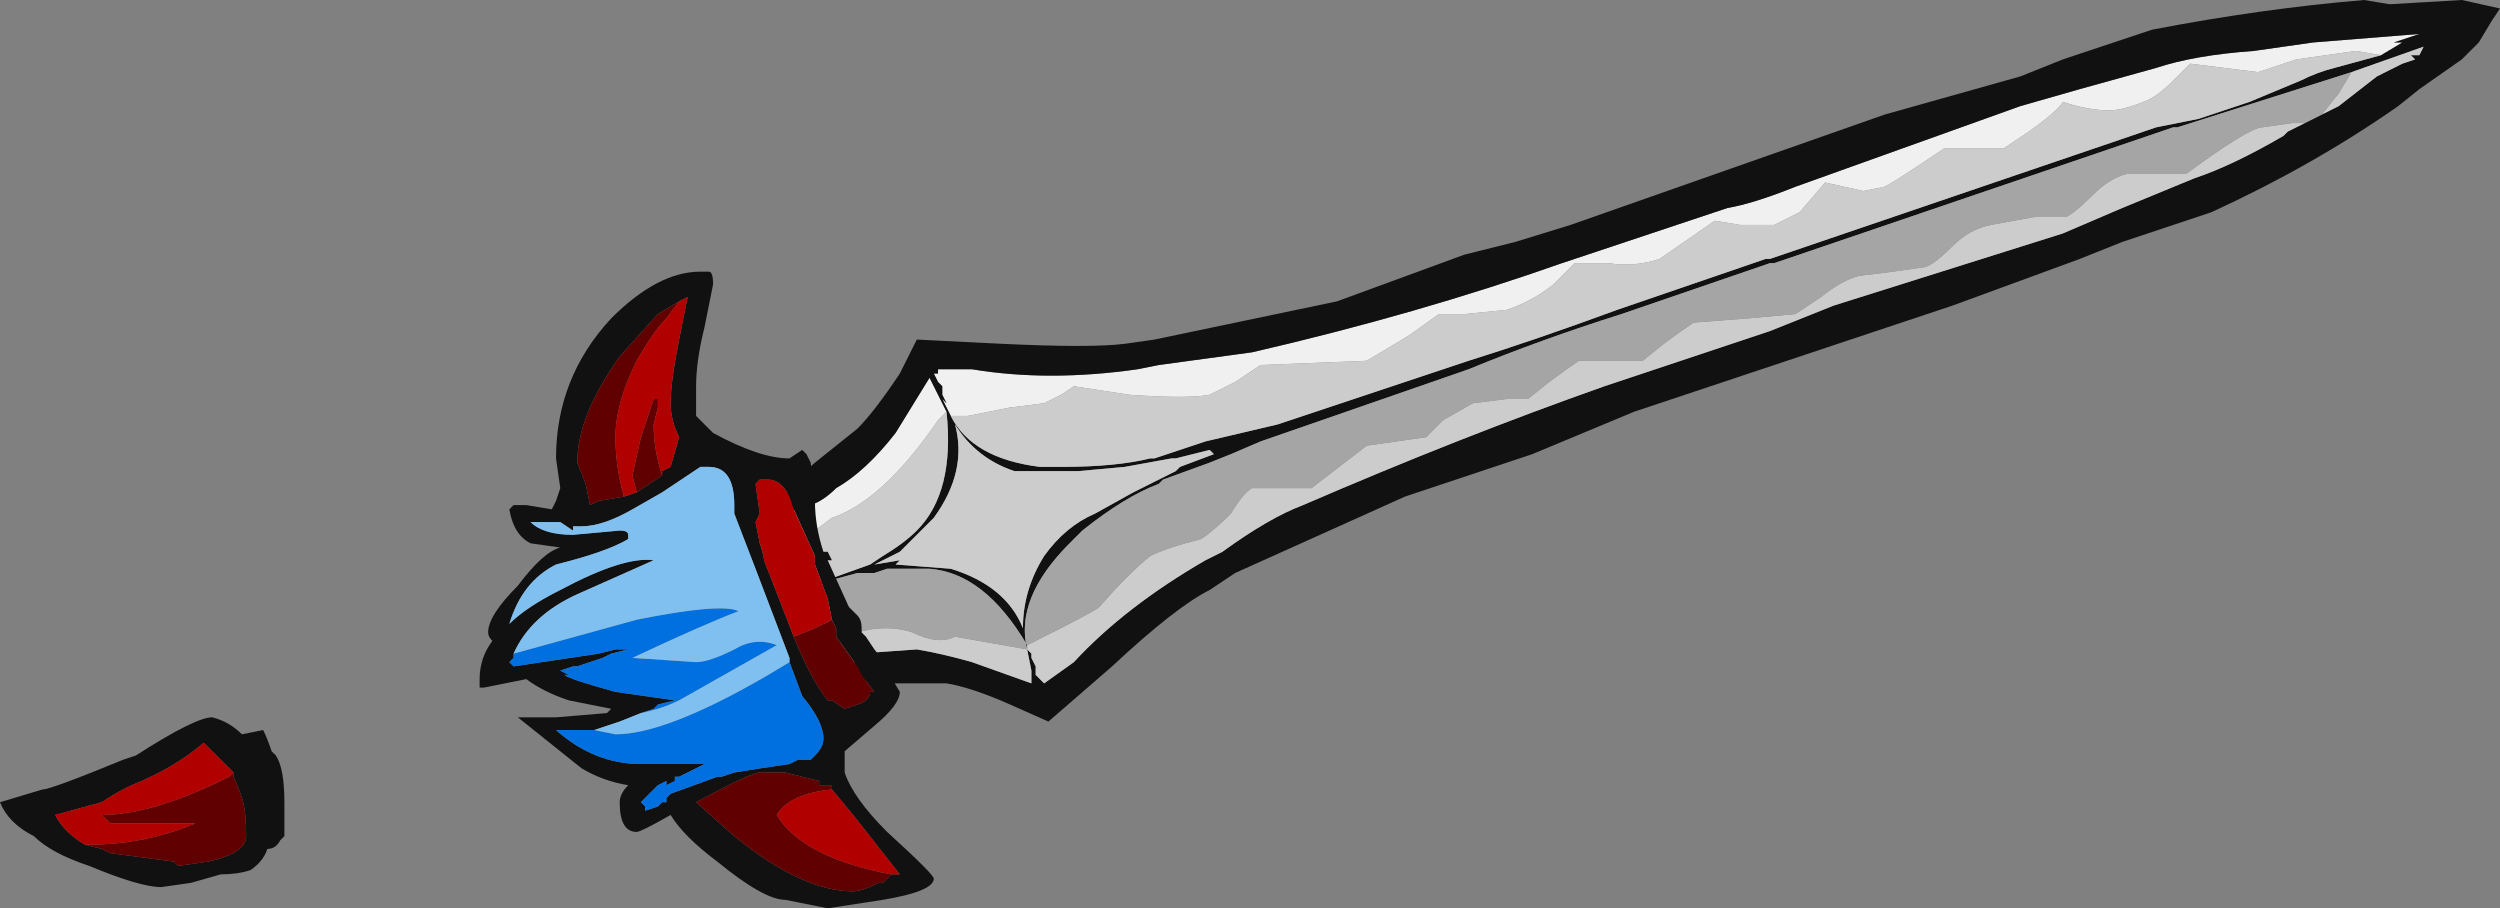 <?xml version="1.0" encoding="UTF-8" standalone="no"?>
<svg xmlns:ffdec="https://www.free-decompiler.com/flash" xmlns:xlink="http://www.w3.org/1999/xlink" ffdec:objectType="frame" height="74.9px" width="206.15px" xmlns="http://www.w3.org/2000/svg">
  <rect width="100%" height="100%" fill="#808080" stroke="none"/>
  <g transform="matrix(1.0, 0.0, 0.0, 1.0, 98.35, 39.55)">
    <use ffdec:characterId="121" height="10.7" transform="matrix(7.0, 0.0, 0.0, 7.0, -98.35, -39.55)" width="29.45" xlink:href="#shape0"/>
  </g>
  <defs>
    <g id="shape0" transform="matrix(1.0, 0.0, 0.0, 1.0, 14.05, 5.65)">
      <path d="M14.0 -5.0 L13.7 -5.05 13.0 -4.95 12.55 -4.8 11.75 -4.9 11.55 -4.7 Q11.35 -4.5 11.2 -4.45 10.95 -4.35 10.8 -4.35 10.55 -4.35 10.25 -4.45 10.2 -4.35 9.85 -4.1 L9.55 -3.9 8.85 -3.9 8.55 -3.7 Q8.25 -3.5 8.15 -3.45 L7.9 -3.4 7.45 -3.5 7.15 -3.15 6.85 -3.0 6.45 -3.0 6.15 -3.05 5.5 -2.6 Q5.2 -2.5 4.9 -2.55 L4.5 -2.55 4.25 -2.3 Q4.0 -2.1 3.7 -2.0 L3.2 -1.95 2.9 -1.95 2.55 -1.7 2.05 -1.4 0.8 -1.35 0.5 -1.15 0.2 -1.0 Q-0.05 -0.95 -0.75 -1.0 L-1.4 -1.1 -1.55 -1.0 -1.75 -0.9 -2.15 -0.85 -2.65 -0.75 -2.85 -0.75 -2.95 -0.95 -2.9 -0.9 -2.95 -1.0 -2.95 -1.1 -3.0 -1.15 -3.05 -1.25 -3.0 -1.25 -3.0 -1.3 -2.6 -1.3 Q-1.7 -1.15 -0.65 -1.3 L-0.4 -1.35 0.7 -1.5 Q2.65 -1.95 4.35 -2.55 L6.3 -3.2 Q6.6 -3.25 7.1 -3.45 L9.75 -4.4 10.45 -4.6 11.35 -4.85 Q11.8 -5.0 12.5 -5.05 L13.2 -5.15 14.45 -5.25 14.15 -5.15 14.25 -5.15 14.0 -5.0 M-4.7 0.35 L-4.5 0.3 Q-4.35 0.25 -4.2 0.1 -3.85 -0.1 -3.5 -0.55 L-3.1 -1.2 -2.9 -0.8 -3.0 -0.7 Q-3.65 0.25 -4.25 0.45 L-4.65 0.75 -4.7 0.35" fill="#f0f0f0" fill-rule="evenodd" stroke="none"/>
      <path d="M14.0 -5.0 L14.25 -5.15 14.15 -5.15 14.45 -5.25 13.2 -5.15 12.5 -5.05 Q11.8 -5.0 11.35 -4.85 L10.45 -4.6 9.75 -4.4 7.1 -3.45 Q6.6 -3.25 6.3 -3.2 L4.35 -2.55 Q2.65 -1.95 0.7 -1.5 L-0.4 -1.35 -0.65 -1.3 Q-1.7 -1.15 -2.6 -1.3 L-3.0 -1.3 -3.0 -1.25 -3.05 -1.25 -3.0 -1.15 -2.95 -1.1 -2.95 -1.0 -2.9 -0.9 -2.95 -0.95 -2.85 -0.75 Q-2.6 -0.25 -1.8 -0.15 L-1.55 -0.15 Q-0.9 -0.15 -0.5 -0.25 L-0.45 -0.25 0.15 -0.45 1.0 -0.65 3.25 -1.4 Q4.05 -1.65 5.0 -2.0 L6.75 -2.6 6.8 -2.6 11.35 -4.15 11.85 -4.25 12.45 -4.45 13.05 -4.7 Q13.25 -4.8 13.45 -4.85 L14.0 -5.0 M0.25 -0.3 L0.2 -0.35 -0.2 -0.25 -0.25 -0.25 -0.8 -0.15 -1.35 -0.1 -2.1 -0.1 Q-2.55 -0.25 -2.8 -0.65 -2.65 -0.1 -3.05 0.45 L-3.45 0.85 -3.75 1.0 -3.45 0.95 -3.5 1.0 -2.85 1.05 Q-2.2 1.25 -2.0 1.75 -2.0 1.3 -1.75 0.9 -1.5 0.55 -1.15 0.4 L-0.7 0.15 -0.2 -0.1 -0.15 -0.15 0.25 -0.3 M13.65 -4.8 L11.6 -4.15 11.55 -4.15 6.85 -2.55 6.8 -2.55 5.05 -1.95 Q4.1 -1.65 3.25 -1.3 L0.8 -0.45 0.45 -0.3 0.2 -0.2 -0.35 0.0 -0.4 0.05 Q-0.8 0.2 -1.3 0.6 L-1.45 0.75 Q-2.1 1.4 -1.95 2.0 L-1.95 1.95 Q-2.45 1.1 -3.1 1.05 L-3.6 1.05 -3.75 1.1 -3.95 1.1 -4.5 1.25 -3.8 1.0 -3.65 0.9 Q-3.4 0.75 -3.25 0.6 -2.8 0.15 -2.9 -0.8 L-3.1 -1.2 -3.5 -0.55 Q-3.85 -0.1 -4.2 0.1 -4.35 0.25 -4.5 0.3 L-4.7 0.35 -4.8 0.25 Q-4.8 0.1 -4.45 -0.2 L-3.95 -0.6 Q-3.75 -0.8 -3.45 -1.25 L-3.25 -1.65 -2.25 -1.6 Q-1.2 -1.55 -0.8 -1.6 L-0.45 -1.65 1.7 -2.1 3.2 -2.65 3.8 -2.8 4.45 -3.0 8.15 -4.3 9.75 -4.75 10.25 -4.95 11.3 -5.3 Q12.6 -5.55 13.8 -5.65 L14.1 -5.6 14.95 -5.65 15.4 -5.55 15.3 -5.4 15.15 -5.15 14.95 -4.95 14.45 -4.6 14.2 -4.4 Q13.2 -3.7 12.0 -3.15 L10.95 -2.8 10.45 -2.6 8.95 -2.05 5.2 -0.8 4.0 -0.3 2.5 0.2 0.5 1.1 Q0.35 1.2 0.2 1.3 -0.2 1.5 -0.95 2.2 L-1.7 2.85 -2.15 2.65 Q-2.6 2.45 -2.9 2.4 -3.05 2.4 -3.6 2.4 L-4.05 2.35 -3.95 2.05 -3.25 2.0 Q-2.95 2.05 -2.6 2.15 L-1.9 2.4 -1.9 2.25 -1.95 2.0 -1.9 2.05 -1.9 2.1 -1.85 2.2 -1.85 2.3 -1.75 2.4 -1.4 2.15 Q-0.8 1.5 0.15 0.95 L0.35 0.85 Q0.9 0.45 1.3 0.3 3.15 -0.5 4.85 -1.1 L6.8 -1.75 7.55 -2.05 10.25 -2.9 10.95 -3.2 11.8 -3.55 Q12.25 -3.7 12.85 -4.05 L12.9 -4.1 13.1 -4.2 13.3 -4.3 13.5 -4.4 13.95 -4.75 14.25 -4.9 14.4 -4.95 14.35 -5.0 14.45 -5.0 14.5 -5.1 13.65 -4.8" fill="#111111" fill-rule="evenodd" stroke="none"/>
      <path d="M-2.85 -0.75 L-2.65 -0.75 -2.15 -0.85 -1.75 -0.9 -1.55 -1.0 -1.4 -1.1 -0.75 -1.0 Q-0.05 -0.95 0.2 -1.0 L0.5 -1.15 0.8 -1.35 2.05 -1.4 2.55 -1.7 2.9 -1.95 3.2 -1.95 3.7 -2.0 Q4.0 -2.1 4.25 -2.3 L4.5 -2.55 4.9 -2.55 Q5.2 -2.5 5.5 -2.6 L6.15 -3.05 6.45 -3.0 6.85 -3.0 7.15 -3.15 7.45 -3.5 7.9 -3.4 8.15 -3.45 Q8.25 -3.5 8.55 -3.7 L8.85 -3.9 9.55 -3.9 9.85 -4.1 Q10.2 -4.35 10.25 -4.45 10.55 -4.35 10.8 -4.35 10.95 -4.35 11.2 -4.45 11.35 -4.5 11.55 -4.7 L11.75 -4.9 12.55 -4.8 13.0 -4.95 13.7 -5.05 14.0 -5.0 13.45 -4.85 Q13.25 -4.8 13.05 -4.7 L12.45 -4.45 11.85 -4.25 11.35 -4.15 6.8 -2.6 6.75 -2.6 5.0 -2.0 Q4.05 -1.65 3.25 -1.4 L1.0 -0.65 0.15 -0.45 -0.45 -0.25 -0.5 -0.25 Q-0.9 -0.15 -1.55 -0.15 L-1.8 -0.15 Q-2.6 -0.25 -2.85 -0.75 M0.25 -0.3 L-0.15 -0.15 -0.2 -0.1 -0.7 0.15 -1.15 0.4 Q-1.5 0.55 -1.75 0.9 -2.0 1.3 -2.0 1.75 -2.2 1.25 -2.85 1.05 L-3.5 1.0 -3.45 0.95 -3.75 1.0 -3.45 0.85 -3.05 0.45 Q-2.65 -0.1 -2.8 -0.65 -2.55 -0.25 -2.1 -0.1 L-1.35 -0.1 -0.8 -0.15 -0.25 -0.25 -0.2 -0.25 0.2 -0.35 0.25 -0.3 M-1.95 2.0 L-1.95 1.95 -1.85 1.9 Q-1.15 1.55 -1.1 1.5 -0.75 1.1 -0.5 0.9 -0.3 0.8 0.1 0.7 0.25 0.6 0.45 0.4 0.6 0.15 0.7 0.1 L1.4 0.1 2.05 -0.4 2.75 -0.5 2.95 -0.7 3.3 -0.9 3.7 -0.95 3.95 -0.95 4.2 -1.15 Q4.4 -1.3 4.55 -1.4 L5.0 -1.4 Q5.25 -1.4 5.3 -1.4 L5.55 -1.6 Q5.75 -1.75 5.9 -1.85 L6.55 -1.9 7.1 -1.95 7.4 -2.15 Q7.65 -2.35 7.85 -2.4 L8.25 -2.45 8.6 -2.5 Q8.7 -2.5 8.95 -2.75 9.15 -2.95 9.4 -3.0 L9.95 -3.1 10.3 -3.1 Q10.4 -3.15 10.6 -3.35 10.8 -3.55 11.0 -3.6 L11.7 -3.6 Q12.45 -4.15 12.6 -4.15 L12.95 -4.2 13.1 -4.2 12.9 -4.1 12.85 -4.05 Q12.25 -3.7 11.8 -3.55 L10.95 -3.2 10.25 -2.9 7.55 -2.05 6.8 -1.75 4.85 -1.1 Q3.15 -0.5 1.3 0.3 0.9 0.45 0.35 0.85 L0.15 0.95 Q-0.8 1.5 -1.4 2.15 L-1.75 2.4 -1.85 2.3 -1.85 2.2 -1.9 2.1 -1.9 2.05 -1.95 2.0 -1.9 2.25 -1.9 2.4 -2.6 2.15 Q-2.95 2.05 -3.25 2.0 L-3.95 2.05 -4.05 2.35 -4.25 1.95 -3.95 1.8 Q-3.6 1.7 -3.3 1.8 -3.0 1.95 -2.8 1.85 L-1.95 2.0 M13.3 -4.3 L13.5 -4.55 13.65 -4.8 14.5 -5.1 14.45 -5.0 14.35 -5.0 14.4 -4.95 14.25 -4.9 13.95 -4.75 13.5 -4.4 13.3 -4.3 M-2.9 -0.8 Q-2.8 0.15 -3.25 0.6 -3.4 0.75 -3.65 0.9 L-3.8 1.0 -4.5 1.25 -4.65 0.75 -4.25 0.45 Q-3.65 0.25 -3.0 -0.7 L-2.9 -0.8" fill="#cccccc" fill-rule="evenodd" stroke="none"/>
      <path d="M-1.95 2.0 Q-2.1 1.4 -1.45 0.75 L-1.3 0.6 Q-0.8 0.2 -0.4 0.05 L-0.35 0.0 0.2 -0.2 0.45 -0.3 0.8 -0.45 3.25 -1.3 Q4.1 -1.65 5.05 -1.95 L6.8 -2.55 6.85 -2.55 11.55 -4.15 11.6 -4.15 13.65 -4.8 13.5 -4.55 13.3 -4.3 13.1 -4.2 12.95 -4.2 12.6 -4.15 Q12.45 -4.15 11.7 -3.6 L11.0 -3.6 Q10.8 -3.55 10.6 -3.35 10.4 -3.15 10.3 -3.1 L9.95 -3.1 9.4 -3.0 Q9.15 -2.95 8.95 -2.75 8.7 -2.5 8.6 -2.5 L8.25 -2.45 7.85 -2.4 Q7.65 -2.35 7.4 -2.15 L7.1 -1.95 6.55 -1.9 5.9 -1.85 Q5.75 -1.75 5.55 -1.6 L5.3 -1.4 Q5.25 -1.4 5.0 -1.4 L4.55 -1.4 Q4.4 -1.3 4.2 -1.15 L3.95 -0.95 3.7 -0.95 3.3 -0.9 2.95 -0.7 2.75 -0.5 2.05 -0.4 1.4 0.1 0.7 0.1 Q0.6 0.15 0.45 0.4 0.25 0.6 0.1 0.7 -0.3 0.8 -0.5 0.9 -0.75 1.1 -1.1 1.5 -1.15 1.55 -1.85 1.9 L-1.95 1.95 -1.95 2.0 -2.8 1.85 Q-3.0 1.95 -3.3 1.8 -3.6 1.7 -3.95 1.8 L-4.25 1.95 -4.5 1.25 -3.95 1.1 -3.75 1.1 -3.6 1.05 -3.1 1.05 Q-2.45 1.1 -1.95 1.95 L-1.95 2.0" fill="#a5a5a5" fill-rule="evenodd" stroke="none"/>
      <path d="M-6.05 -2.1 L-6.3 -1.95 -6.75 -1.45 Q-7.25 -0.75 -7.25 -0.2 L-7.15 0.05 -7.1 0.3 -7.0 0.25 -6.7 0.2 -6.55 0.15 -6.25 -0.05 -6.25 -0.1 -6.15 -0.15 -6.05 -0.5 Q-6.15 -0.7 -6.15 -0.9 -6.15 -1.15 -6.05 -1.65 L-5.95 -2.15 -6.05 -2.1 M-4.75 2.15 L-4.75 2.1 -5.15 1.05 -5.4 0.4 -5.4 0.3 Q-5.4 -0.15 -5.7 -0.15 L-5.8 -0.15 -6.25 0.15 -6.6 0.35 Q-6.95 0.55 -7.2 0.55 L-7.3 0.55 -7.3 0.6 -7.45 0.5 -7.8 0.5 Q-7.65 0.65 -7.3 0.65 L-6.75 0.6 Q-6.65 0.6 -6.65 0.65 L-6.65 0.7 Q-6.9 0.85 -7.5 1.0 -7.9 1.2 -8.05 1.7 -7.85 1.5 -7.45 1.3 -6.7 0.9 -6.35 0.95 L-7.25 1.35 Q-7.8 1.6 -8.0 2.05 L-8.0 2.1 -8.05 2.15 -8.0 2.2 -7.0 2.05 -6.8 2.0 -6.65 2.0 -6.85 2.05 -6.95 2.1 -7.25 2.2 -7.3 2.2 -7.45 2.25 -7.35 2.3 -7.4 2.3 Q-7.35 2.35 -6.8 2.5 L-6.1 2.6 -6.3 2.65 -6.35 2.7 -6.5 2.75 -6.75 2.85 -7.05 2.95 -7.5 2.95 Q-7.05 3.35 -6.5 3.35 L-5.75 3.35 -6.05 3.5 -6.1 3.5 -6.1 3.55 -6.2 3.6 -6.2 3.55 -6.3 3.6 -6.5 3.8 -6.45 3.85 -6.45 3.9 -6.3 3.85 -6.25 3.8 -6.2 3.8 -6.2 3.75 -6.15 3.7 -5.6 3.5 -5.55 3.5 -5.4 3.45 Q-5.1 3.4 -4.75 3.35 L-4.65 3.3 -4.5 3.3 -4.45 3.25 Q-4.35 3.15 -4.35 3.05 -4.35 2.85 -4.6 2.55 L-4.75 2.15 M-5.85 -0.75 L-5.65 -0.55 Q-5.1 -0.25 -4.75 -0.25 L-4.6 -0.35 -4.55 -0.3 -4.5 -0.2 -4.45 0.25 Q-4.45 0.55 -4.35 0.85 L-4.3 0.85 -4.25 0.95 -4.3 0.95 -4.05 1.5 -3.95 1.6 Q-3.9 1.65 -3.9 1.75 L-3.9 1.8 -3.85 1.85 -3.75 2.0 -3.55 2.25 -3.6 2.25 -3.45 2.5 Q-3.45 2.65 -3.75 2.9 L-4.1 3.2 -4.1 3.45 Q-4.0 3.75 -3.6 4.15 -3.05 4.65 -3.05 4.7 -3.05 4.85 -3.65 4.95 L-4.3 5.05 -4.8 4.95 Q-5.05 4.95 -5.6 4.5 -6.0 4.2 -6.15 3.95 -6.5 4.15 -6.55 4.15 -6.75 4.15 -6.75 3.8 -6.75 3.7 -6.65 3.6 -6.95 3.55 -7.2 3.4 L-7.95 2.8 -7.5 2.8 -6.9 2.75 -6.85 2.7 -7.35 2.6 Q-7.65 2.5 -7.85 2.35 L-8.35 2.45 -8.4 2.45 -8.4 2.35 Q-8.4 2.1 -8.25 1.9 -8.3 1.85 -8.3 1.8 -8.3 1.6 -7.95 1.25 -7.65 0.85 -7.45 0.8 L-7.8 0.75 Q-8.0 0.65 -8.05 0.35 L-8.0 0.3 -7.85 0.3 -7.55 0.35 -7.5 0.25 -7.45 0.1 -7.5 -0.25 Q-7.5 -1.2 -6.85 -1.9 -6.3 -2.45 -5.8 -2.45 L-5.7 -2.45 Q-5.65 -2.45 -5.65 -2.3 L-5.75 -1.8 Q-5.85 -1.4 -5.85 -1.1 L-5.85 -0.75 M-4.25 1.65 L-4.3 1.4 -4.45 1.0 -4.45 0.9 -4.7 0.35 -4.75 0.2 Q-4.85 0.0 -5.0 0.0 L-5.1 0.0 -5.15 0.05 -5.1 0.4 -5.15 0.5 -5.1 0.75 Q-5.05 0.9 -5.05 0.95 L-4.7 1.85 Q-4.5 2.35 -4.3 2.6 L-4.25 2.6 -4.1 2.7 -3.95 2.65 Q-3.8 2.6 -3.8 2.5 L-3.75 2.5 -3.9 2.3 -3.95 2.2 -4.2 1.85 -4.2 1.75 -4.25 1.65 M-4.25 3.65 L-4.25 3.6 -4.4 3.6 -4.4 3.55 -4.8 3.45 -5.1 3.45 Q-5.2 3.45 -5.85 3.8 L-5.4 4.2 Q-4.6 4.85 -4.0 4.85 -3.9 4.85 -3.7 4.75 L-3.65 4.75 -3.55 4.65 -3.45 4.65 -4.0 3.95 -4.25 3.65 M-11.2 3.0 L-10.95 2.95 Q-10.9 3.05 -10.85 3.2 L-10.8 3.25 Q-10.7 3.4 -10.7 3.8 L-10.7 4.2 -10.75 4.25 Q-10.8 4.35 -10.9 4.35 -10.95 4.5 -11.1 4.6 -11.25 4.65 -11.45 4.65 L-11.8 4.75 -12.15 4.8 Q-12.4 4.8 -13.0 4.55 -13.45 4.4 -13.65 4.2 -13.95 4.05 -14.05 3.8 L-13.55 3.65 Q-13.45 3.65 -12.6 3.3 L-12.45 3.25 Q-11.75 2.8 -11.55 2.8 -11.35 2.85 -11.2 3.0 M-13.05 4.3 L-12.85 4.35 -12.75 4.4 -12.0 4.5 -11.95 4.55 -11.6 4.5 Q-11.15 4.4 -11.15 4.2 -11.15 3.9 -11.2 3.75 -11.25 3.6 -11.3 3.5 L-11.3 3.45 -11.65 3.1 Q-12.0 3.4 -12.5 3.6 L-12.6 3.65 Q-12.7 3.7 -12.85 3.8 L-13.4 3.95 Q-13.3 4.15 -13.05 4.3" fill="#111111" fill-rule="evenodd" stroke="none"/>
      <path d="M-8.0 2.05 L-6.55 1.65 Q-5.55 1.45 -5.35 1.55 -5.75 1.7 -6.6 2.1 L-5.85 2.15 Q-5.7 2.15 -5.4 2.0 -5.15 1.85 -4.9 1.95 L-6.05 2.6 Q-6.25 2.7 -6.5 2.75 L-6.35 2.7 -6.3 2.65 -6.1 2.6 -6.8 2.5 Q-7.35 2.35 -7.4 2.3 L-7.35 2.3 -7.45 2.25 -7.3 2.2 -7.25 2.2 -6.95 2.1 -6.85 2.05 -6.65 2.0 -6.8 2.0 -7.0 2.05 -8.0 2.2 -8.05 2.15 -8.0 2.1 -8.0 2.05 M-7.05 2.95 L-6.8 3.0 Q-6.2 3.0 -5.0 2.3 L-4.75 2.15 -4.6 2.55 Q-4.35 2.85 -4.35 3.05 -4.35 3.15 -4.45 3.25 L-4.5 3.3 -4.65 3.3 -4.75 3.35 Q-5.1 3.4 -5.4 3.45 L-5.55 3.5 -5.6 3.5 -6.15 3.7 -6.2 3.75 -6.2 3.8 -6.25 3.8 -6.3 3.85 -6.45 3.9 -6.45 3.85 -6.5 3.8 -6.3 3.6 -6.2 3.55 -6.2 3.6 -6.1 3.55 -6.1 3.5 -6.05 3.5 -5.75 3.35 -6.5 3.35 Q-7.05 3.35 -7.5 2.95 L-7.05 2.95" fill="#0070e0" fill-rule="evenodd" stroke="none"/>
      <path d="M-8.0 2.05 Q-7.8 1.6 -7.25 1.35 L-6.35 0.95 Q-6.7 0.9 -7.45 1.3 -7.85 1.5 -8.05 1.7 -7.9 1.2 -7.5 1.0 -6.9 0.85 -6.65 0.7 L-6.65 0.65 Q-6.65 0.6 -6.75 0.6 L-7.3 0.65 Q-7.65 0.65 -7.8 0.5 L-7.45 0.5 -7.3 0.6 -7.3 0.55 -7.2 0.55 Q-6.95 0.55 -6.6 0.35 L-6.25 0.15 -5.8 -0.15 -5.7 -0.15 Q-5.4 -0.15 -5.4 0.3 L-5.4 0.4 -5.15 1.05 -4.75 2.1 -4.75 2.15 -5.0 2.3 Q-6.2 3.0 -6.8 3.0 L-7.05 2.95 -6.75 2.85 -6.5 2.75 Q-6.25 2.7 -6.05 2.6 L-4.9 1.95 Q-5.15 1.85 -5.4 2.0 -5.7 2.15 -5.85 2.15 L-6.6 2.1 Q-5.75 1.7 -5.35 1.55 -5.55 1.45 -6.55 1.65 L-8.0 2.05" fill="#80c0f0" fill-rule="evenodd" stroke="none"/>
      <path d="M-6.7 0.2 L-7.0 0.25 -7.1 0.3 -7.15 0.05 -7.25 -0.2 Q-7.25 -0.75 -6.75 -1.45 L-6.3 -1.95 -6.05 -2.1 -6.2 -1.9 Q-6.35 -1.75 -6.55 -1.4 -6.8 -0.9 -6.8 -0.5 -6.8 -0.15 -6.7 0.2 M-6.25 -0.05 L-6.55 0.15 -6.6 -0.05 -6.5 -0.5 -6.35 -0.95 -6.3 -0.95 -6.3 -0.85 -6.35 -0.65 Q-6.35 -0.35 -6.25 -0.05 M-4.7 1.85 L-4.45 1.75 -4.25 1.65 -4.2 1.75 -4.2 1.85 -3.95 2.2 -3.9 2.3 -3.75 2.5 -3.8 2.5 Q-3.8 2.6 -3.95 2.65 L-4.1 2.7 -4.25 2.6 -4.3 2.6 Q-4.5 2.35 -4.7 1.85 M-3.55 4.65 L-3.65 4.75 -3.7 4.75 Q-3.9 4.85 -4.0 4.85 -4.6 4.85 -5.4 4.2 L-5.85 3.8 Q-5.2 3.45 -5.1 3.45 L-4.8 3.45 -4.4 3.55 -4.4 3.6 -4.25 3.6 -4.25 3.65 Q-4.75 3.7 -4.9 3.95 -4.6 4.45 -3.55 4.65 M-11.3 3.45 L-11.3 3.5 Q-11.25 3.6 -11.2 3.75 -11.15 3.9 -11.15 4.2 -11.15 4.4 -11.6 4.5 L-11.95 4.55 -12.0 4.5 -12.75 4.4 -12.85 4.35 -13.05 4.3 -13.0 4.3 Q-12.35 4.3 -11.75 4.05 L-12.75 4.05 -12.85 3.95 Q-12.25 3.95 -11.35 3.5 L-11.3 3.45" fill="#600000" fill-rule="evenodd" stroke="none"/>
      <path d="M-6.7 0.2 Q-6.8 -0.15 -6.8 -0.5 -6.8 -0.9 -6.55 -1.4 -6.35 -1.75 -6.2 -1.9 L-6.05 -2.1 -5.95 -2.15 -6.05 -1.65 Q-6.15 -1.15 -6.15 -0.9 -6.15 -0.7 -6.05 -0.5 L-6.15 -0.15 -6.25 -0.1 -6.25 -0.05 Q-6.35 -0.35 -6.35 -0.65 L-6.3 -0.85 -6.3 -0.95 -6.35 -0.95 -6.5 -0.5 -6.6 -0.05 -6.55 0.15 -6.7 0.2 M-4.7 1.85 L-5.05 0.95 Q-5.05 0.9 -5.1 0.75 L-5.15 0.5 -5.1 0.4 -5.15 0.05 -5.1 0.0 -5.0 0.0 Q-4.85 0.0 -4.75 0.2 L-4.7 0.35 -4.45 0.9 -4.45 1.0 -4.3 1.4 -4.25 1.65 -4.45 1.75 -4.7 1.85 M-3.55 4.65 Q-4.6 4.45 -4.9 3.95 -4.75 3.7 -4.25 3.65 L-4.0 3.95 -3.45 4.65 -3.55 4.65 M-11.3 3.45 L-11.35 3.5 Q-12.25 3.95 -12.85 3.95 L-12.75 4.05 -11.75 4.05 Q-12.35 4.3 -13.0 4.3 L-13.05 4.3 Q-13.3 4.15 -13.4 3.95 L-12.85 3.8 Q-12.7 3.7 -12.6 3.65 L-12.5 3.6 Q-12.0 3.4 -11.65 3.1 L-11.3 3.45" fill="#b00000" fill-rule="evenodd" stroke="none"/>
    </g>
  </defs>
</svg>
